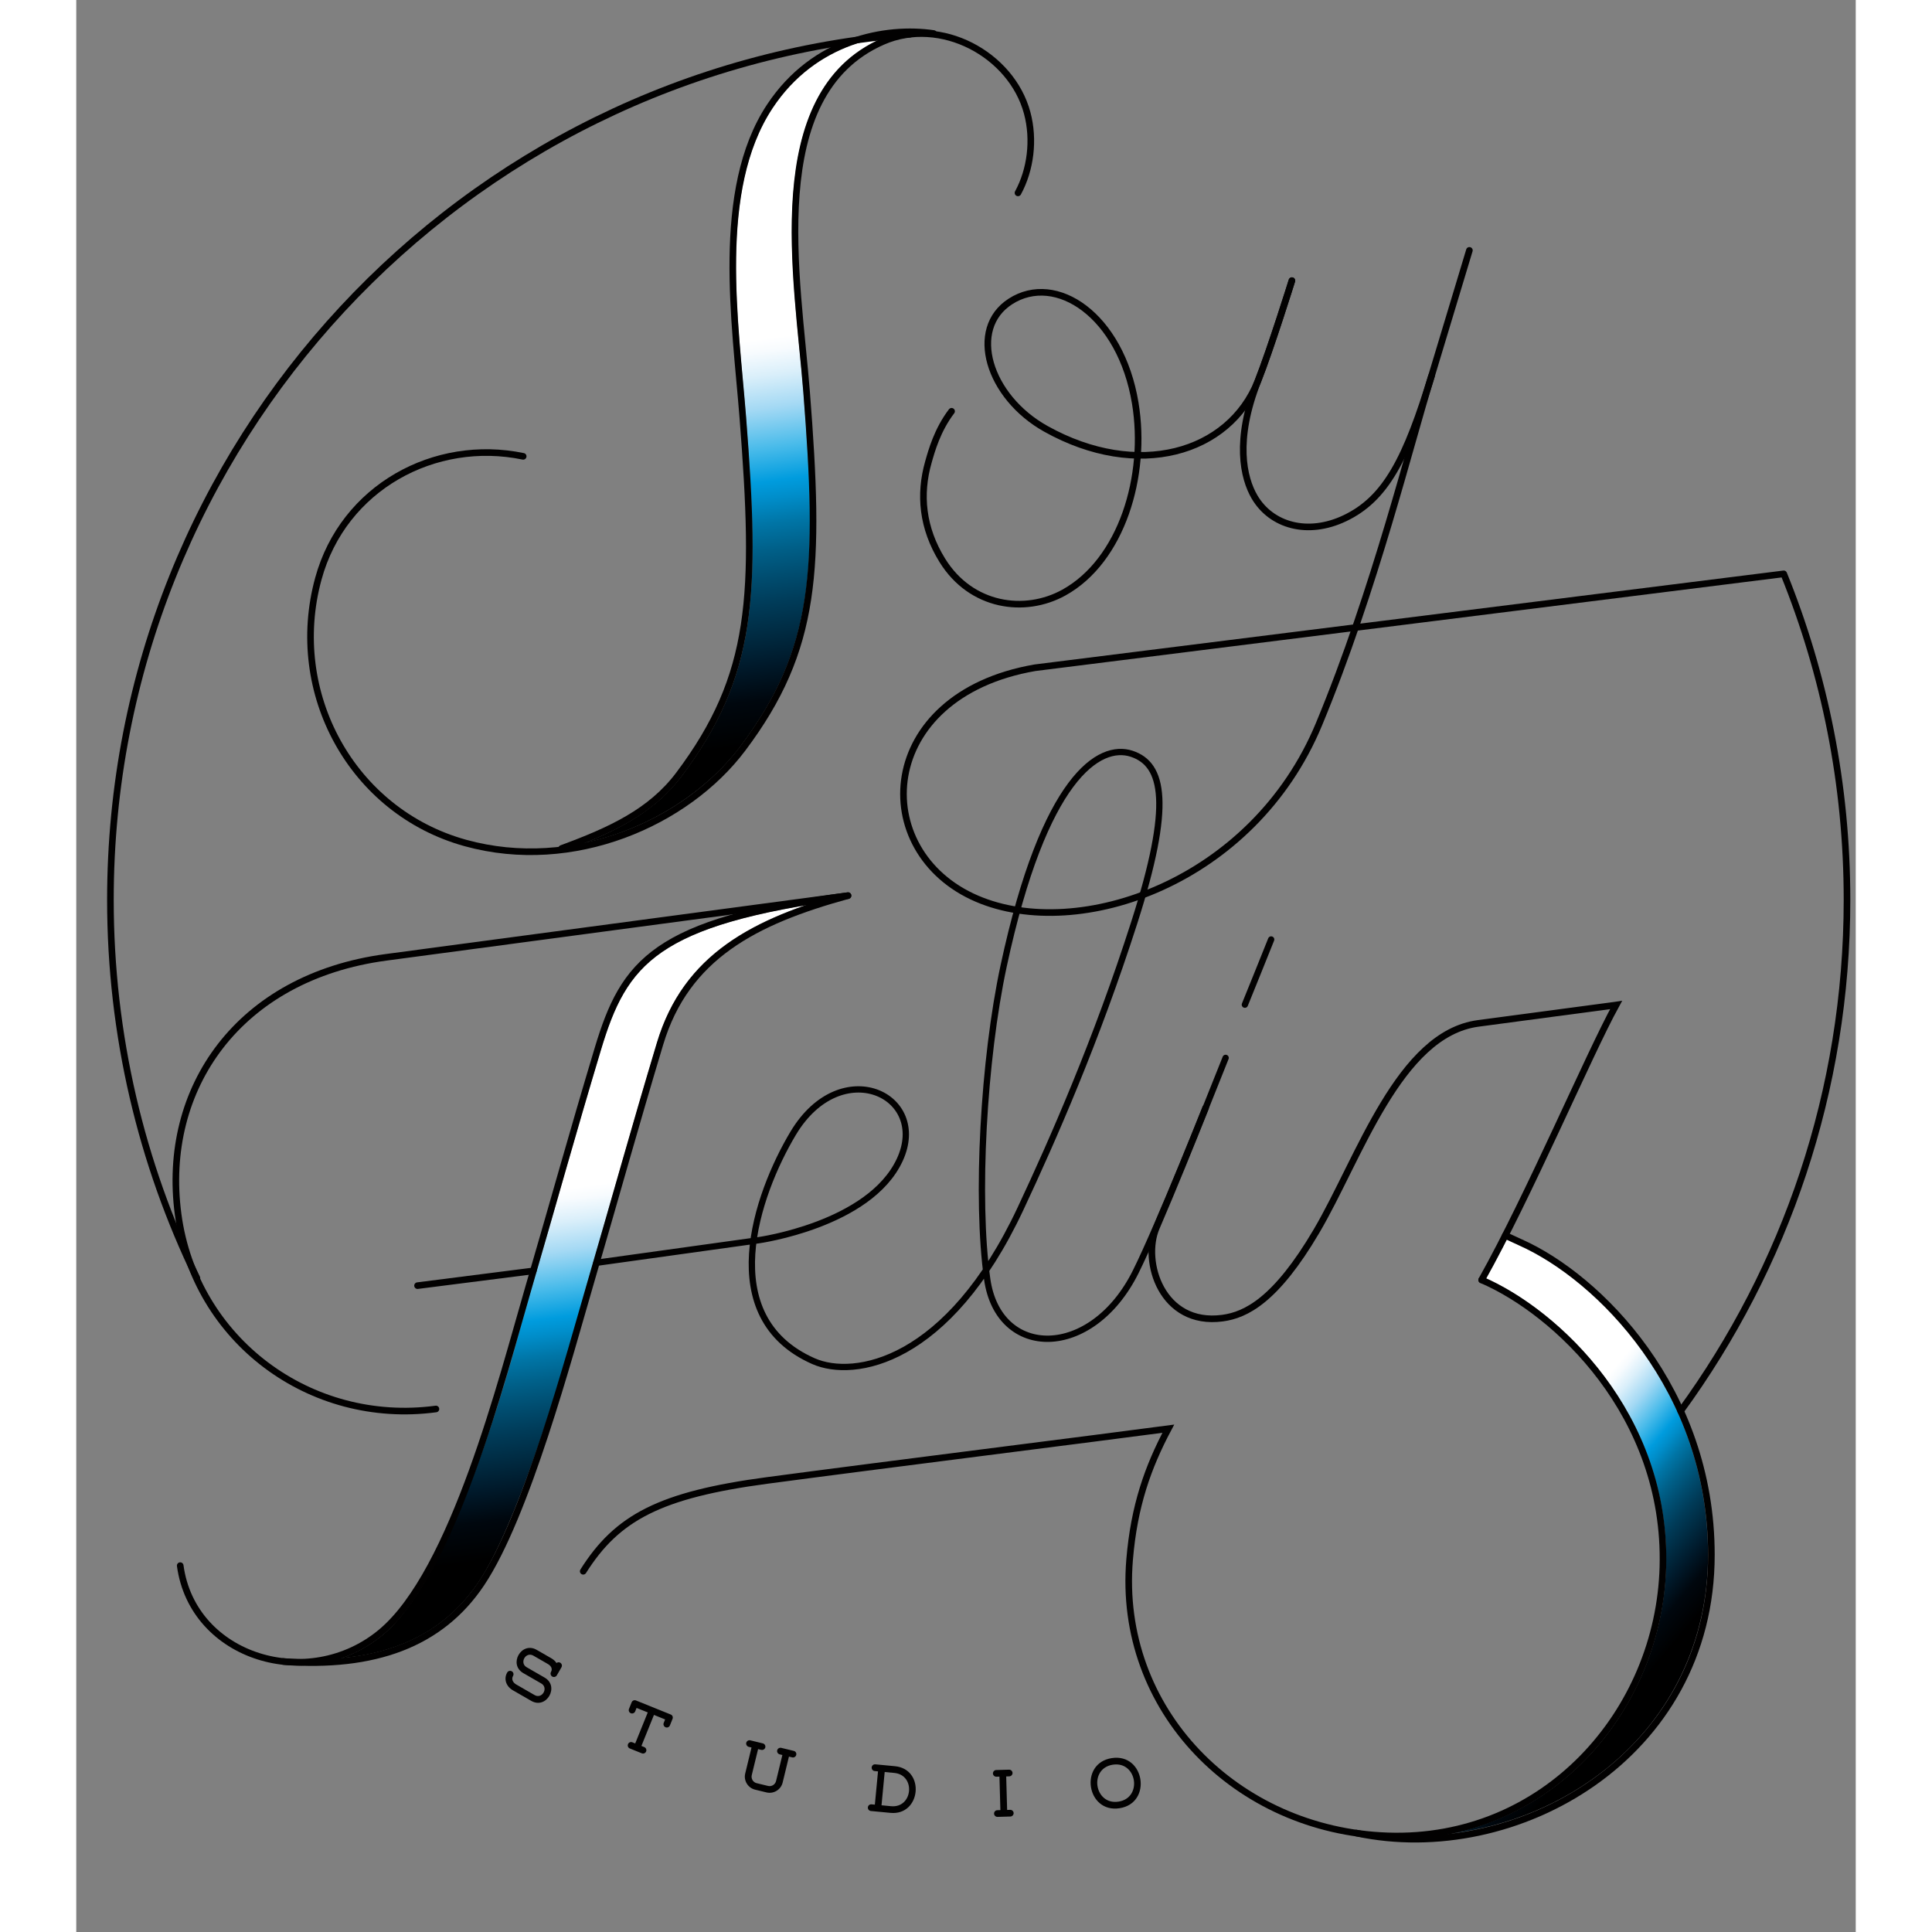 <?xml version="1.0" encoding="utf-8"?>
<!-- Generator: Adobe Illustrator 16.0.0, SVG Export Plug-In . SVG Version: 6.00 Build 0)  -->
<!DOCTYPE svg PUBLIC "-//W3C//DTD SVG 1.1//EN" "http://www.w3.org/Graphics/SVG/1.1/DTD/svg11.dtd">
<svg version="1.1" id="Layer_1" xmlns="http://www.w3.org/2000/svg" xmlns:xlink="http://www.w3.org/1999/xlink" x="0px" y="0px"
	 width="500px" height="500px" viewBox="600 450 350 380"  xml:space="preserve">
<rect x="600" y="450" width="350" height="380" fill="#808080" stroke="none"/>
<g>
	<g>
		<g>
			<defs>
				<path id="SVGID_1_" d="M715.192,637.237c-6.572,4.538-9.384,10.497-12.016,19.261c-3.146,10.474-5.584,18.974-8.163,27.977
					c-1.666,5.812-3.386,11.82-5.438,18.859c-0.743,2.54-1.478,5.205-2.254,8.023c-4.645,16.843-14.552,49.781-26.968,60.142
					c-2.473,2.062-5.256,3.61-8.198,4.635c12.146-1.146,21.037-6.104,26.998-15.006c7.289-10.89,15.56-37.896,19.215-51.151
					c0.776-2.821,1.511-5.484,2.255-8.035c0.357-1.224,0.704-2.416,1.043-3.584c0.004-0.101,0.034-0.194,0.081-0.279
					c1.583-5.45,2.979-10.32,4.337-15.061c2.573-8.979,5.004-17.467,8.146-27.918c4.461-14.844,14.896-22.109,29.401-27.092
					C729.942,630.301,721.008,633.222,715.192,637.237"/>
			</defs>
			<clipPath id="SVGID_2_">
				<use xlink:href="#SVGID_1_"  overflow="visible"/>
			</clipPath>
			
				<linearGradient id="SVGID_3_" gradientUnits="userSpaceOnUse" x1="-1274.092" y1="1321.891" x2="-1273.092" y2="1321.891" gradientTransform="matrix(-18.658 -132.759 -132.759 18.658 152428.109 -193042.656)">
				<stop  offset="0" style="stop-color:#000000"/>
				<stop  offset="0.094" style="stop-color:#000000"/>
				<stop  offset="0.151" style="stop-color:#00070E"/>
				<stop  offset="0.196" style="stop-color:#00192A"/>
				<stop  offset="0.237" style="stop-color:#002B42"/>
				<stop  offset="0.275" style="stop-color:#003B58"/>
				<stop  offset="0.311" style="stop-color:#004D70"/>
				<stop  offset="0.346" style="stop-color:#006089"/>
				<stop  offset="0.38" style="stop-color:#0075A6"/>
				<stop  offset="0.412" style="stop-color:#008DC9"/>
				<stop  offset="0.435" style="stop-color:#009CDE"/>
				<stop  offset="0.479" style="stop-color:#49BBEA"/>
				<stop  offset="0.531" style="stop-color:#A4D9F4"/>
				<stop  offset="0.574" style="stop-color:#DAEFFA"/>
				<stop  offset="0.605" style="stop-color:#F7FBFE"/>
				<stop  offset="0.622" style="stop-color:#FFFFFF"/>
				<stop  offset="1" style="stop-color:#FFFFFF"/>
			</linearGradient>
			<polygon clip-path="url(#SVGID_2_)" fill="url(#SVGID_3_)" points="764.045,773.266 741.858,615.4 631.741,630.876 
				653.927,788.74 			"/>
		</g>
	</g>
	<g>
		<g>
			<defs>
				<path id="SVGID_4_" d="M736.927,471.263c-9.421,14.244-7.425,36.146-5.82,53.741c0.227,2.479,0.439,4.823,0.617,7.078
					c2.707,34.602,2.315,50.683-12.717,70.66c-4.884,6.49-11.828,10.169-18.958,13.036c12.839-2.764,23.99-10.221,30.505-18.878
					c14.774-19.637,15.151-35.546,12.471-69.818c-0.205-2.633-0.483-5.453-0.777-8.437c-2.153-21.835-5.1-51.738,16.136-61.041
					c0.396-0.171,0.794-0.325,1.197-0.47C751.542,458.166,742.903,462.221,736.927,471.263"/>
			</defs>
			<clipPath id="SVGID_5_">
				<use xlink:href="#SVGID_4_"  overflow="visible"/>
			</clipPath>
			
				<linearGradient id="SVGID_6_" gradientUnits="userSpaceOnUse" x1="-1273.286" y1="1322.945" x2="-1272.286" y2="1322.945" gradientTransform="matrix(-20.711 -147.369 -147.369 20.711 169330.328 -214432.938)">
				<stop  offset="0" style="stop-color:#000000"/>
				<stop  offset="0.094" style="stop-color:#000000"/>
				<stop  offset="0.151" style="stop-color:#00070E"/>
				<stop  offset="0.196" style="stop-color:#00192A"/>
				<stop  offset="0.237" style="stop-color:#002B42"/>
				<stop  offset="0.275" style="stop-color:#003B58"/>
				<stop  offset="0.311" style="stop-color:#004D70"/>
				<stop  offset="0.346" style="stop-color:#006089"/>
				<stop  offset="0.38" style="stop-color:#0075A6"/>
				<stop  offset="0.412" style="stop-color:#008DC9"/>
				<stop  offset="0.435" style="stop-color:#009CDE"/>
				<stop  offset="0.479" style="stop-color:#49BBEA"/>
				<stop  offset="0.531" style="stop-color:#A4D9F4"/>
				<stop  offset="0.574" style="stop-color:#DAEFFA"/>
				<stop  offset="0.605" style="stop-color:#F7FBFE"/>
				<stop  offset="0.622" style="stop-color:#FFFFFF"/>
				<stop  offset="1" style="stop-color:#FFFFFF"/>
			</linearGradient>
			<polygon clip-path="url(#SVGID_5_)" fill="url(#SVGID_6_)" points="781.443,612.707 758.426,448.931 678.185,460.208 
				701.203,623.984 			"/>
		</g>
	</g>
	<g>
		
			<path fill="none" stroke="#020101" stroke-width="1.3" stroke-linecap="round" stroke-linejoin="round" stroke-miterlimit="10" d="
			M670.742,727.129c-24.745,3.307-47.401-13.556-50.709-38.299c-3.304-24.743,11.9-46.662,40.915-50.537
			c23.166-3.095,90.846-12.133,90.846-12.133c-18.331,5.021-31.828,12.002-36.972,29.119c-5.145,17.115-8.312,28.699-13.604,46.837
			c-4.248,14.559-12.651,46.062-21.55,59.354c-7.979,11.923-21.051,16.664-38.964,15.323"/>
		
			<path fill="none" stroke="#020101" stroke-width="1.3" stroke-linecap="round" stroke-linejoin="round" stroke-miterlimit="10" d="
			M751.793,626.16c-38.07,5.084-44.066,13.042-49.21,30.161c-5.144,17.116-8.312,28.7-13.604,46.838
			c-5.291,18.137-14.754,55.96-29.021,67.866c-14.271,11.903-37.057,5.043-39.512-13.088"/>
		<path fill="none" stroke="#020101" stroke-width="1.3" stroke-linecap="round" stroke-miterlimit="10" d="M689.889,699.969
			c0,0-8.891,1.133-22.766,2.901"/>
		<path fill="none" stroke="#020101" stroke-width="1.3" stroke-linecap="round" stroke-miterlimit="10" d="M695.475,616.869
			c9.601-3.534,17.533-7.184,23.037-14.496c14.752-19.607,15.314-35.482,12.594-70.241c-1.444-18.46-5.561-44.78,5.304-61.209
			c8.694-13.146,22.859-15.716,32.227-14.334"/>
		<path fill="none" stroke="#020101" stroke-width="1.3" stroke-linecap="round" stroke-miterlimit="10" d="M687.905,539.756
			c-17.371-3.609-35.369,6.088-40.287,24.062c-6.15,22.474,6.627,45.834,28.932,51.989c21.189,5.851,43.492-3.909,54.5-18.532
			c14.752-19.606,15.312-35.48,12.592-70.241c-1.737-22.191-8.645-58.507,14.992-68.859c11.391-4.991,25.304,2.499,28.398,14.027
			c1.42,5.285,0.67,11.188-1.807,15.738"/>
		<path fill="none" stroke="#020101" stroke-width="1.3" stroke-linecap="round" stroke-miterlimit="10" d="M839.102,505.199
			c0,0-4.189,13.407-6.688,19.745c-4.594,11.676-2.84,19.078-0.662,22.803c3.281,5.602,10.447,7.678,17.785,4.172
			c7.963-3.806,12.059-11.527,17.191-28.53c2.768-9.168,5.83-19.319,7.283-24.146"/>
		<path fill="none" stroke="#020101" stroke-width="1.3" stroke-linecap="round" stroke-miterlimit="10" d="M839.102,505.199
			c0,0-4.17,13.413-6.688,19.745c-5.65,14.22-23.662,19.471-41.699,9.404c-11.307-6.31-15.339-19.666-6.982-25.054
			c8.945-5.77,21.695,2.687,24.555,19.982c2.375,14.378-2.705,30.994-14.021,37.267c-7.713,4.275-18.267,2.789-23.914-6.312
			c-3.961-6.385-4.562-12.993-2.75-19.343c0.621-2.19,1.757-6.322,4.562-9.994"/>
	</g>
	<g>
		<g>
			<defs>
				<path id="SVGID_7_" d="M877.293,701.452c14.91,6.727,36.207,27.063,35.398,56.729c-0.41,15.036-6.809,29.457-17.555,39.565
					c-6.941,6.528-15.377,10.915-24.504,12.856c10.988-1.387,21.773-5.822,30.463-12.852c12.801-10.354,19.852-25.246,19.852-41.938
					c0-32.471-22.191-54.168-37.107-60.83l-2.498-1.153C879.961,696.53,878.605,699.092,877.293,701.452"/>
			</defs>
			<clipPath id="SVGID_8_">
				<use xlink:href="#SVGID_7_"  overflow="visible"/>
			</clipPath>
			
				<linearGradient id="SVGID_9_" gradientUnits="userSpaceOnUse" x1="-1287.178" y1="1328.506" x2="-1286.178" y2="1328.506" gradientTransform="matrix(-63.572 -53.343 -53.343 63.572 -10039.414 -152342.766)">
				<stop  offset="0" style="stop-color:#000000"/>
				<stop  offset="0.094" style="stop-color:#000000"/>
				<stop  offset="0.151" style="stop-color:#00070E"/>
				<stop  offset="0.196" style="stop-color:#00192A"/>
				<stop  offset="0.237" style="stop-color:#002B42"/>
				<stop  offset="0.275" style="stop-color:#003B58"/>
				<stop  offset="0.311" style="stop-color:#004D70"/>
				<stop  offset="0.346" style="stop-color:#006089"/>
				<stop  offset="0.38" style="stop-color:#0075A6"/>
				<stop  offset="0.412" style="stop-color:#008DC9"/>
				<stop  offset="0.435" style="stop-color:#009CDE"/>
				<stop  offset="0.479" style="stop-color:#49BBEA"/>
				<stop  offset="0.531" style="stop-color:#A4D9F4"/>
				<stop  offset="0.574" style="stop-color:#DAEFFA"/>
				<stop  offset="0.605" style="stop-color:#F7FBFE"/>
				<stop  offset="0.622" style="stop-color:#FFFFFF"/>
				<stop  offset="1" style="stop-color:#FFFFFF"/>
			</linearGradient>
			<polygon clip-path="url(#SVGID_8_)" fill="url(#SVGID_9_)" points="978.447,742.08 891.422,669.059 813.135,762.357 
				900.158,835.38 			"/>
		</g>
	</g>
	<g>
		<path fill="none" stroke="#020101" stroke-width="1.3" stroke-linecap="round" stroke-miterlimit="10" d="M876.418,701.746
			c9.262-16.467,21.039-44.221,26.449-54.076l-0.076,0.012c0,0-22.365,2.982-27.055,3.607c-15.59,2.082-23.354,26.521-31.801,40.867
			c-8.004,13.594-13.885,16.486-18.486,17.103c-11.932,1.591-15.871-11.142-12.998-17.813c3.352-7.784,6.91-16.592,9.672-23.543"/>
		<path fill="none" stroke="#020101" stroke-width="1.24" stroke-linecap="round" stroke-miterlimit="10" d="M829.85,647.604
			c1.189-2.939,4.15-10.239,5.17-12.821"/>
		<path fill="none" stroke="#020101" stroke-width="1.24" stroke-linecap="round" stroke-miterlimit="10" d="M702.307,698.374
			l31.888-4.437c0,0,21.825-3.024,27.764-15.781c5.94-12.756-11.524-20.996-20.955-5.253c-7.209,12.043-15.623,36.182,4.008,44.825
			c8.004,3.521,26.482,0.36,40.709-29.992c6.4-13.651,14.928-33.042,22.381-56.294c7.459-23.252,5.781-31.111-0.523-33.189
			c-6.311-2.077-17.178,4.482-25.176,41.747c-3.953,18.416-5.469,45.729-3.238,61.568c2.232,15.837,20.564,15.959,29.215-1.42
			c4.389-8.812,13.861-32.424,17.686-42.076"/>
		<path fill="none" stroke="#020101" stroke-width="1.3" stroke-linecap="round" stroke-miterlimit="10" d="M876.418,701.744
			c14.586,6.281,36.469,26.517,35.652,56.422c-0.777,28.561-23.219,53.977-54.127,52.927c-29.74-1.01-53.229-24.773-50.762-54.319
			c0.883-10.59,3.586-18.184,7.611-25.766c-13.072,1.747-57.793,7.357-78.91,10.178c-21.118,2.821-29.521,7.303-36.171,17.863"/>
		<path fill="none" stroke="#020101" stroke-width="1.3" stroke-linecap="round" stroke-miterlimit="10" d="M851.771,810.545
			c31.215,6.673,69.838-14.891,69.838-54.727c0-32.562-22.166-54.59-37.498-61.438l-3.031-1.398"/>
	</g>
	<g>
		<path fill="none" stroke="#020101" stroke-width="1.3" stroke-linecap="round" stroke-miterlimit="10" d="M623.729,701.377
			c-10.897-22.486-17.012-47.727-17.012-74.392c0-89.776,69.271-163.372,157.277-170.257"/>
		
			<path fill="none" stroke="#020101" stroke-width="1.3" stroke-linecap="round" stroke-linejoin="round" stroke-miterlimit="10" d="
			M866.557,523.971c-4.049,12.88-11.146,42.043-22.133,68.479c-12.934,31.129-47.221,42.901-67.267,34.312
			c-21.558-9.23-19.992-39.989,11.408-45.425l147.273-18.47l0.006,0.009c8.021,19.795,12.439,41.437,12.439,64.108
			c0,37.588-12.145,72.341-32.723,100.548"/>
		<path fill="#020101" d="M689.493,784.542l-3.618-2.084c-1.356-0.781-1.83-2.255-1.114-3.498c0.185-0.319,0.59-0.42,0.91-0.235
			c0.309,0.178,0.426,0.579,0.242,0.898c-0.4,0.696,0.025,1.352,0.62,1.693l3.616,2.084c1.493,0.86,2.786-1.436,1.312-2.281
			c-1.185-0.684-2.36-1.36-3.536-2.037c-2.987-1.725-0.365-6.305,2.635-4.576l2.865,1.649c0.443,0.257,0.793,0.577,1.023,0.939
			c0.217-0.163,0.506-0.193,0.746-0.057c0.308,0.177,0.421,0.591,0.233,0.91l-0.906,1.573c-0.178,0.31-0.59,0.42-0.896,0.242
			c-0.32-0.184-0.434-0.598-0.254-0.904c0.387-0.674-0.058-1.247-0.605-1.563l-2.861-1.649c-1.495-0.86-2.798,1.428-1.315,2.282
			c1.174,0.675,2.353,1.354,3.536,2.036C695.104,781.684,692.493,786.27,689.493,784.542"/>
		<path fill="#020101" d="M717.283,788.074l-0.522,1.294c-0.137,0.342-0.514,0.502-0.854,0.362c-0.33-0.134-0.501-0.516-0.362-0.855
			l0.274-0.684l-2.194-0.888l-2.466,6.102l0.562,0.227c0.342,0.14,0.494,0.526,0.363,0.856c-0.139,0.342-0.518,0.502-0.857,0.363
			l-2.342-0.945c-0.341-0.139-0.502-0.517-0.365-0.857c0.136-0.329,0.518-0.502,0.857-0.361l0.561,0.226l2.467-6.101l-2.198-0.887
			l-0.275,0.684c-0.136,0.342-0.524,0.496-0.854,0.362c-0.342-0.139-0.502-0.515-0.363-0.856l0.521-1.293
			c0.139-0.342,0.516-0.5,0.856-0.362l6.832,2.761C717.262,787.355,717.42,787.734,717.283,788.074"/>
		<path fill="#020101" d="M741.61,795.172c-0.084,0.346-0.438,0.57-0.795,0.483l-0.64-0.154l-1.239,5.111
			c-0.345,1.405-1.771,2.275-3.179,1.935l-2.25-0.546c-1.401-0.342-2.274-1.771-1.934-3.176l1.241-5.111l-0.549-0.134
			c-0.346-0.085-0.569-0.45-0.485-0.794c0.088-0.358,0.45-0.567,0.795-0.483l2.453,0.596c0.356,0.086,0.584,0.438,0.496,0.798
			c-0.082,0.345-0.447,0.566-0.808,0.479l-0.61-0.148l-1.243,5.111c-0.17,0.701,0.253,1.414,0.956,1.586l2.249,0.547
			c0.702,0.17,1.402-0.269,1.574-0.973l1.24-5.111l-0.522-0.127c-0.355-0.088-0.58-0.451-0.496-0.798
			c0.087-0.355,0.449-0.566,0.807-0.479l2.455,0.595C741.483,794.465,741.698,794.814,741.61,795.172"/>
		<path fill="#020101" d="M760.147,806.568c-1.103-0.104-2.755-0.264-3.855-0.367c-0.369-0.034-0.627-0.363-0.594-0.719
			c0.035-0.365,0.352-0.627,0.719-0.593l0.656,0.062l0.621-6.544l-0.654-0.062c-0.369-0.033-0.627-0.363-0.592-0.73
			c0.033-0.354,0.35-0.629,0.717-0.594l3.854,0.367C767.026,797.96,766.152,807.141,760.147,806.568 M760.895,798.713l-1.889-0.18
			l-0.623,6.544l1.875,0.179C764.559,805.664,765.168,799.121,760.895,798.713"/>
		<path fill="#020101" d="M784.371,806.613c0.008,0.354-0.283,0.664-0.641,0.674l-2.537,0.072c-0.354,0.009-0.664-0.285-0.674-0.643
			c-0.01-0.365,0.285-0.663,0.641-0.673l0.604-0.017l-0.186-6.586l-0.604,0.017c-0.354,0.009-0.666-0.271-0.676-0.639
			c-0.01-0.355,0.285-0.667,0.639-0.677l2.537-0.069c0.355-0.011,0.666,0.284,0.678,0.639c0.008,0.368-0.285,0.666-0.641,0.676
			l-0.605,0.017l0.184,6.587l0.604-0.019C784.051,805.964,784.359,806.245,784.371,806.613"/>
		<path fill="#020101" d="M803.676,795.795c6.486-1.001,8.008,8.859,1.525,9.86C798.719,806.658,797.193,796.798,803.676,795.795
			 M805,804.357c4.768-0.738,3.646-8-1.123-7.264C799.109,797.832,800.232,805.094,805,804.357"/>
	</g>
</g>
</svg>
